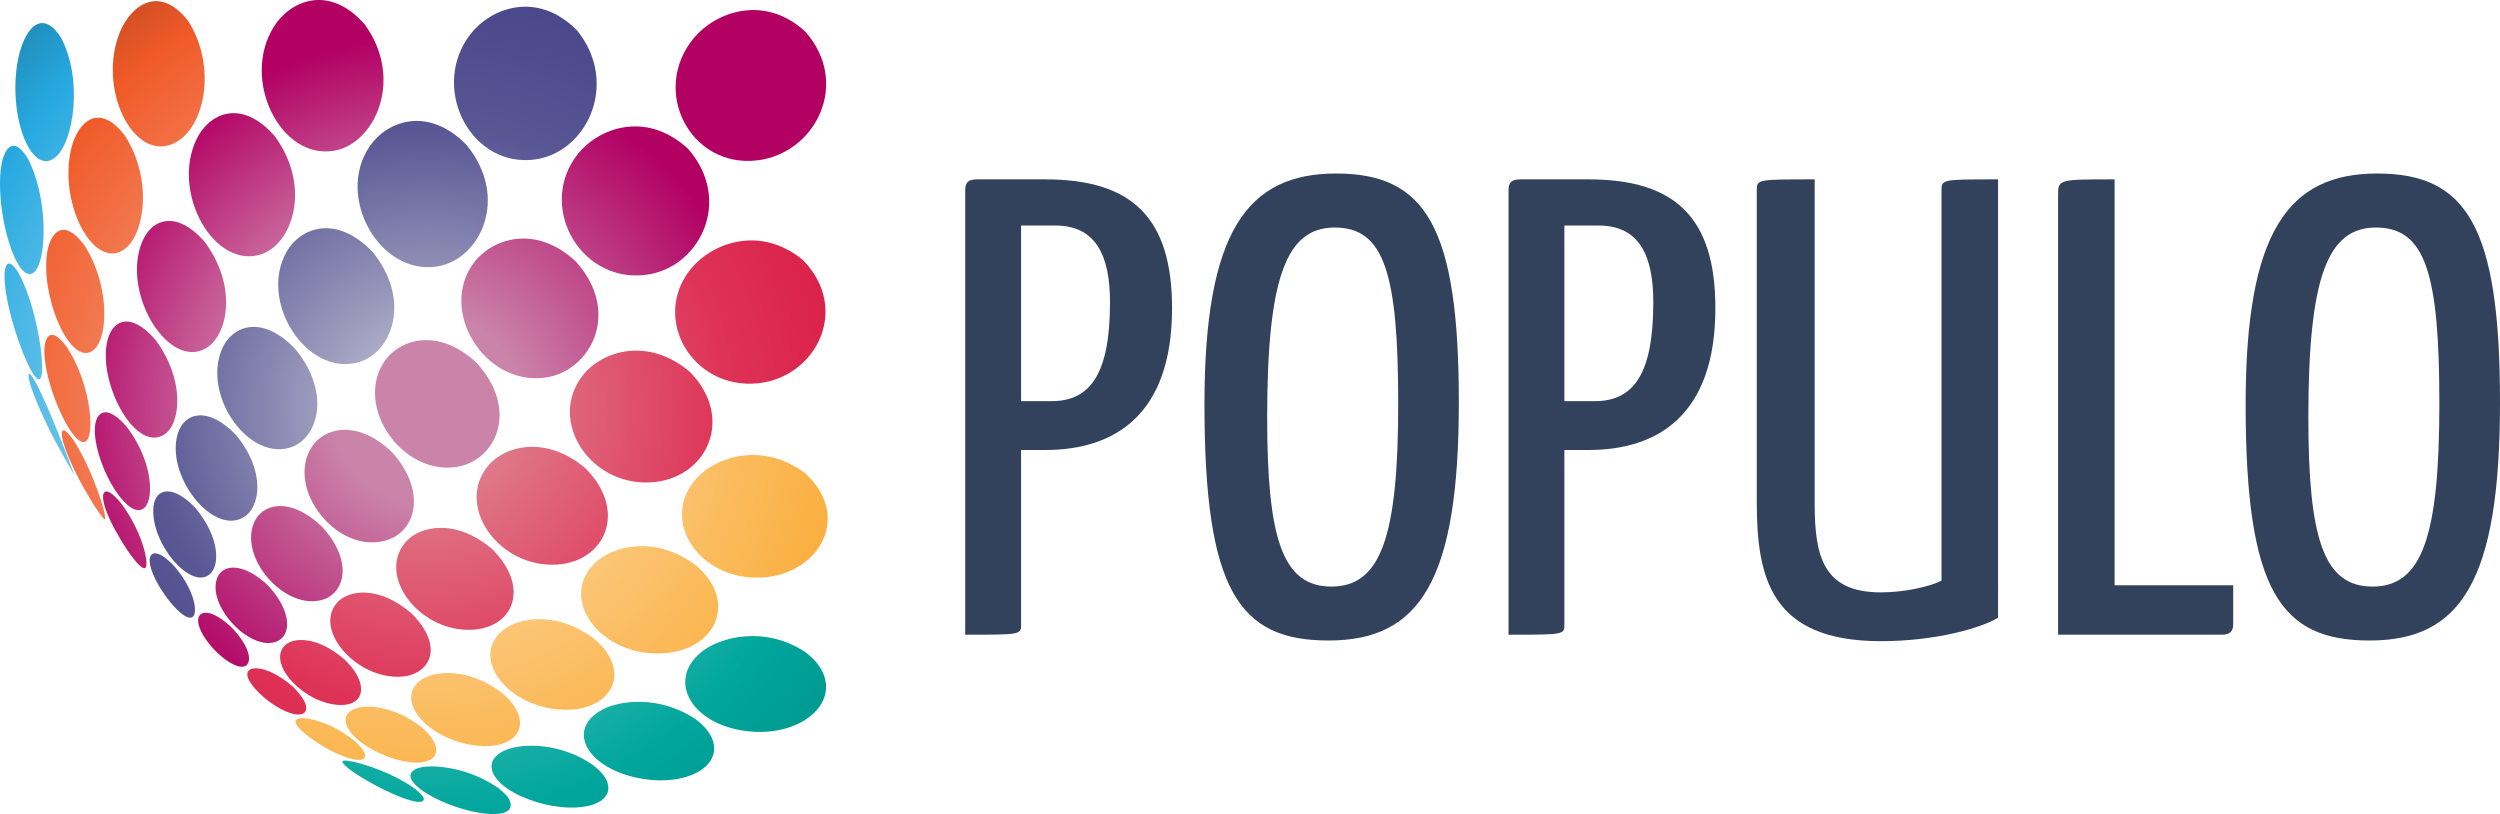 <?xml version="1.0" encoding="utf-8"?>
<!-- Generator: Adobe Illustrator 16.0.0, SVG Export Plug-In . SVG Version: 6.00 Build 0)  -->
<!DOCTYPE svg PUBLIC "-//W3C//DTD SVG 1.1//EN" "http://www.w3.org/Graphics/SVG/1.1/DTD/svg11.dtd">
<svg version="1.1" id="Layer_1" xmlns="http://www.w3.org/2000/svg" xmlns:xlink="http://www.w3.org/1999/xlink" x="0px" y="0px"
	 width="122.258px" height="39.81px" viewBox="0 0 122.258 39.81" enable-background="new 0 0 122.258 39.81" xml:space="preserve">
<g>
	<path fill="#32425C" d="M47.202,9.313c0-0.383,0.137-0.542,0.574-0.542h3.338c4.248,0,6.203,1.877,6.203,6.3
		c0,5.247-2.833,6.935-6.203,6.935h-1.18v8.523c0,0.51,0,0.51-2.732,0.51V9.313z M51.619,11.03h-1.685v8.588h1.482
		c1.888,0,2.867-1.304,2.867-4.834C54.283,12.524,53.608,11.03,51.619,11.03z"/>
	<path fill="#32425C" d="M65.342,8.485c4.381,0,6,2.608,6,11.195c0,8.746-1.92,11.643-6.371,11.643
		c-4.349,0-6.069-2.385-6.069-11.547C58.902,11.315,60.993,8.485,65.342,8.485z M65.106,28.685c2.428,0,3.271-2.451,3.271-8.939
		c0-6.361-0.676-8.619-3.102-8.619c-2.359,0-3.306,2.416-3.306,9.287C61.969,26.329,62.712,28.685,65.106,28.685z"/>
	<path fill="#32425C" d="M73.772,9.313c0-0.383,0.137-0.542,0.573-0.542h3.338c4.249,0,6.204,1.877,6.204,6.3
		c0,5.247-2.831,6.935-6.204,6.935h-1.18v8.523c0,0.51,0,0.51-2.731,0.51V9.313z M78.188,11.03h-1.685v8.588h1.484
		c1.888,0,2.865-1.304,2.865-4.834C80.853,12.524,80.179,11.03,78.188,11.03z"/>
	<path fill="#32425C" d="M88.743,24.612c0,2.576,0.404,4.357,3.236,4.357c1.18,0,2.395-0.285,2.967-0.572V9.313
		c0-0.542,0.035-0.542,2.765-0.542V30.21c-0.843,0.51-3.067,1.145-5.731,1.145c-5.395,0-6.068-3.117-6.068-6.805V9.313
		c0-0.542,0-0.542,2.832-0.542V24.612z"/>
	<path fill="#32425C" d="M103.41,28.62h5.801v1.908c0,0.414-0.236,0.51-0.574,0.51h-7.99V9.503c0-0.732,0.068-0.732,2.764-0.732
		V28.62z"/>
	<path fill="#32425C" d="M116.258,8.485c4.381,0,6,2.608,6,11.195c0,8.746-1.921,11.643-6.372,11.643
		c-4.348,0-6.067-2.385-6.067-11.547C109.819,11.315,111.908,8.485,116.258,8.485z M116.023,28.685c2.425,0,3.269-2.451,3.269-8.939
		c0-6.361-0.674-8.619-3.102-8.619c-2.361,0-3.304,2.416-3.304,9.287C112.886,26.329,113.628,28.685,116.023,28.685z"/>
</g>
<g>
	<g>
		<radialGradient id="SVGID_1_" cx="20.926" cy="20.03" r="31.355" gradientUnits="userSpaceOnUse">
			<stop  offset="0.15" style="stop-color:#CA83A9"/>
			<stop  offset="0.532" style="stop-color:#B20063"/>
			<stop  offset="1" style="stop-color:#B20063"/>
		</radialGradient>
		<path fill="url(#SVGID_1_)" d="M33.946,1.843c-2.156,2.57-0.2,6.384,3.08,6c2.843-0.33,4.601-3.766,2.353-6.299
			C37.357-0.31,34.984,0.604,33.946,1.843"/>
		<radialGradient id="SVGID_2_" cx="20.926" cy="20.034" r="31.357" gradientUnits="userSpaceOnUse">
			<stop  offset="0.15" style="stop-color:#CA83A9"/>
			<stop  offset="0.532" style="stop-color:#B20063"/>
			<stop  offset="1" style="stop-color:#B20063"/>
		</radialGradient>
		<path fill="url(#SVGID_2_)" d="M28.262,7.526c-1.973,2.479,0.007,6.193,3.161,5.932c2.773-0.232,4.471-3.654,2.212-6.191
			C31.575,5.377,29.252,6.281,28.262,7.526"/>
		<radialGradient id="SVGID_3_" cx="20.925" cy="20.032" r="31.356" gradientUnits="userSpaceOnUse">
			<stop  offset="0.15" style="stop-color:#CA83A9"/>
			<stop  offset="0.532" style="stop-color:#B20063"/>
			<stop  offset="1" style="stop-color:#B20063"/>
		</radialGradient>
		<path fill="url(#SVGID_3_)" d="M23.169,12.853c-1.746,2.35,0.533,6.021,3.49,5.614c2.208-0.305,3.756-3.167,1.503-5.678
			C26.144,10.919,24.029,11.7,23.169,12.853"/>
		<radialGradient id="SVGID_4_" cx="20.925" cy="20.032" r="31.357" gradientUnits="userSpaceOnUse">
			<stop  offset="0.15" style="stop-color:#CA83A9"/>
			<stop  offset="0.532" style="stop-color:#B20063"/>
			<stop  offset="1" style="stop-color:#B20063"/>
		</radialGradient>
		<path fill="url(#SVGID_4_)" d="M18.813,17.655c-1.531,2.226,0.907,5.697,3.625,5.158c1.829-0.363,2.948-2.772,0.878-5.061
			C21.396,15.962,19.525,16.62,18.813,17.655"/>
		<radialGradient id="SVGID_5_" cx="20.925" cy="20.032" r="31.351" gradientUnits="userSpaceOnUse">
			<stop  offset="0.15" style="stop-color:#CA83A9"/>
			<stop  offset="0.532" style="stop-color:#B20063"/>
			<stop  offset="1" style="stop-color:#B20063"/>
		</radialGradient>
		<path fill="url(#SVGID_5_)" d="M15.231,21.878c-1.256,2.023,1.216,5.186,3.576,4.568c1.575-0.41,2.082-2.443,0.346-4.35
			C17.387,20.434,15.795,20.966,15.231,21.878"/>
		<radialGradient id="SVGID_6_" cx="20.926" cy="20.03" r="31.364" gradientUnits="userSpaceOnUse">
			<stop  offset="0.15" style="stop-color:#CA83A9"/>
			<stop  offset="0.532" style="stop-color:#B20063"/>
			<stop  offset="1" style="stop-color:#B20063"/>
		</radialGradient>
		<path fill="url(#SVGID_6_)" d="M12.485,25.433c-0.923,1.738,1.443,4.496,3.331,3.883c1.027-0.334,1.492-1.854-0.08-3.57
			C14.167,24.263,12.891,24.669,12.485,25.433"/>
		<radialGradient id="SVGID_7_" cx="20.924" cy="20.032" r="31.357" gradientUnits="userSpaceOnUse">
			<stop  offset="0.15" style="stop-color:#CA83A9"/>
			<stop  offset="0.532" style="stop-color:#B20063"/>
			<stop  offset="1" style="stop-color:#B20063"/>
		</radialGradient>
		<path fill="url(#SVGID_7_)" d="M10.623,28.259c-0.525,1.338,1.584,3.611,2.894,3.117c0.747-0.285,0.766-1.475-0.399-2.732
			C11.925,27.505,10.895,27.56,10.623,28.259"/>
		<radialGradient id="SVGID_8_" cx="20.926" cy="20.037" r="31.348" gradientUnits="userSpaceOnUse">
			<stop  offset="0.15" style="stop-color:#CA83A9"/>
			<stop  offset="0.532" style="stop-color:#B20063"/>
			<stop  offset="1" style="stop-color:#B20063"/>
		</radialGradient>
		<path fill="url(#SVGID_8_)" d="M9.693,30.274c-0.096,0.889,1.738,2.674,2.341,2.275c0.264-0.18,0.233-0.861-0.67-1.828
			C10.363,29.755,9.745,29.845,9.693,30.274"/>
	</g>
	<g>
		<radialGradient id="SVGID_9_" cx="20.925" cy="20.031" r="31.357" gradientUnits="userSpaceOnUse">
			<stop  offset="0" style="stop-color:#C9C9D8"/>
			<stop  offset="0.435" style="stop-color:#5A5795"/>
			<stop  offset="1" style="stop-color:#312D7A"/>
		</radialGradient>
		<path fill="url(#SVGID_9_)" d="M23.012,1.663c-1.963,2.525-0.123,6.38,2.942,6.158c2.683-0.196,4.396-3.688,2.27-6.33
			C26.264-0.491,23.997,0.398,23.012,1.663"/>
		<radialGradient id="SVGID_10_" cx="20.926" cy="20.031" r="31.354" gradientUnits="userSpaceOnUse">
			<stop  offset="0" style="stop-color:#C9C9D8"/>
			<stop  offset="0.435" style="stop-color:#5A5795"/>
			<stop  offset="1" style="stop-color:#312D7A"/>
		</radialGradient>
		<path fill="url(#SVGID_10_)" d="M18.076,7.157c-1.676,2.471,0.48,6.313,3.295,5.875c2.095-0.326,3.574-3.328,1.448-5.941
			C20.905,5.132,18.892,5.95,18.076,7.157"/>
		<radialGradient id="SVGID_11_" cx="20.925" cy="20.031" r="31.356" gradientUnits="userSpaceOnUse">
			<stop  offset="0" style="stop-color:#C9C9D8"/>
			<stop  offset="0.435" style="stop-color:#5A5795"/>
			<stop  offset="1" style="stop-color:#312D7A"/>
		</radialGradient>
		<path fill="url(#SVGID_11_)" d="M14.021,12.302c-1.39,2.423,0.94,6.078,3.459,5.426c1.685-0.433,2.683-3.036,0.727-5.423
			C16.388,10.431,14.663,11.173,14.021,12.302"/>
		<radialGradient id="SVGID_12_" cx="20.925" cy="20.031" r="31.357" gradientUnits="userSpaceOnUse">
			<stop  offset="0" style="stop-color:#C9C9D8"/>
			<stop  offset="0.435" style="stop-color:#5A5795"/>
			<stop  offset="1" style="stop-color:#312D7A"/>
		</radialGradient>
		<path fill="url(#SVGID_12_)" d="M10.88,17.015c-1.045,2.305,1.327,5.645,3.432,4.828c1.226-0.475,1.898-2.629,0.119-4.785
			C12.756,15.319,11.346,15.985,10.88,17.015"/>
		<radialGradient id="SVGID_13_" cx="20.928" cy="20.032" r="31.362" gradientUnits="userSpaceOnUse">
			<stop  offset="0" style="stop-color:#C9C9D8"/>
			<stop  offset="0.435" style="stop-color:#5A5795"/>
			<stop  offset="1" style="stop-color:#312D7A"/>
		</radialGradient>
		<path fill="url(#SVGID_13_)" d="M8.696,21.202c-0.622,2.023,1.68,4.98,3.198,4.105c0.849-0.482,1.121-2.262-0.367-4.049
			C10.197,19.87,9.021,20.147,8.696,21.202"/>
		<radialGradient id="SVGID_14_" cx="20.924" cy="20.032" r="31.354" gradientUnits="userSpaceOnUse">
			<stop  offset="0" style="stop-color:#C9C9D8"/>
			<stop  offset="0.435" style="stop-color:#5A5795"/>
			<stop  offset="1" style="stop-color:#312D7A"/>
		</radialGradient>
		<path fill="url(#SVGID_14_)" d="M7.507,24.776c-0.188,1.746,1.833,4.146,2.769,3.289c0.474-0.428,0.481-1.787-0.724-3.229
			C8.448,23.675,7.605,23.868,7.507,24.776"/>
		<radialGradient id="SVGID_15_" cx="20.926" cy="20.031" r="31.358" gradientUnits="userSpaceOnUse">
			<stop  offset="0" style="stop-color:#C9C9D8"/>
			<stop  offset="0.435" style="stop-color:#5A5795"/>
			<stop  offset="1" style="stop-color:#312D7A"/>
		</radialGradient>
		<path fill="url(#SVGID_15_)" d="M7.346,27.651c0.226,1.057,1.744,2.98,2.121,2.471c0.185-0.256,0.036-1.281-0.929-2.416
			c-0.848-0.906-1.224-0.717-1.22-0.295C7.317,27.481,7.333,27.581,7.346,27.651"/>
	</g>
	<g>
		<radialGradient id="SVGID_16_" cx="20.926" cy="20.031" r="31.357" gradientUnits="userSpaceOnUse">
			<stop  offset="0.22" style="stop-color:#D59EBB"/>
			<stop  offset="0.581" style="stop-color:#B20063"/>
			<stop  offset="1" style="stop-color:#B20063"/>
		</radialGradient>
		<path fill="url(#SVGID_16_)" d="M13.387,1.314c-1.616,2.595,0.342,6.55,2.993,6.049c1.962-0.37,3.392-3.499,1.455-6.171
			C16.067-0.817,14.167,0.054,13.387,1.314"/>
		<radialGradient id="SVGID_17_" cx="20.925" cy="20.034" r="31.36" gradientUnits="userSpaceOnUse">
			<stop  offset="0.22" style="stop-color:#D59EBB"/>
			<stop  offset="0.581" style="stop-color:#B20063"/>
			<stop  offset="1" style="stop-color:#B20063"/>
		</radialGradient>
		<path fill="url(#SVGID_17_)" d="M9.611,6.808c-1.264,2.63,0.881,6.406,3.185,5.619c1.535-0.531,2.434-3.318,0.644-5.763
			C11.766,4.747,10.191,5.593,9.611,6.808"/>
		<radialGradient id="SVGID_18_" cx="20.927" cy="20.032" r="31.362" gradientUnits="userSpaceOnUse">
			<stop  offset="0.22" style="stop-color:#D59EBB"/>
			<stop  offset="0.581" style="stop-color:#B20063"/>
			<stop  offset="1" style="stop-color:#B20063"/>
		</radialGradient>
		<path fill="url(#SVGID_18_)" d="M6.875,12.027c-0.828,2.513,1.405,6.022,3.184,5.012c1.067-0.606,1.59-2.989-0.041-5.2
			C8.625,10.226,7.322,10.666,6.875,12.027"/>
		<radialGradient id="SVGID_19_" cx="20.926" cy="20.032" r="31.36" gradientUnits="userSpaceOnUse">
			<stop  offset="0.22" style="stop-color:#D59EBB"/>
			<stop  offset="0.581" style="stop-color:#B20063"/>
			<stop  offset="1" style="stop-color:#B20063"/>
		</radialGradient>
		<path fill="url(#SVGID_19_)" d="M5.212,16.858c-0.329,2.09,1.485,5.338,2.857,4.367c0.773-0.545,0.982-2.664-0.469-4.609
			C6.377,15.19,5.406,15.63,5.212,16.858"/>
		<radialGradient id="SVGID_20_" cx="20.924" cy="20.031" r="31.355" gradientUnits="userSpaceOnUse">
			<stop  offset="0.22" style="stop-color:#D59EBB"/>
			<stop  offset="0.581" style="stop-color:#B20063"/>
			<stop  offset="1" style="stop-color:#B20063"/>
		</radialGradient>
		<path fill="url(#SVGID_20_)" d="M4.641,21.206c0.101,1.746,1.698,4.391,2.45,3.596c0.458-0.482,0.346-2.287-0.873-3.904
			c-1.026-1.208-1.501-0.707-1.569-0.078C4.636,20.938,4.633,21.093,4.641,21.206"/>
		<radialGradient id="SVGID_21_" cx="20.926" cy="20.032" r="31.357" gradientUnits="userSpaceOnUse">
			<stop  offset="0.22" style="stop-color:#D59EBB"/>
			<stop  offset="0.581" style="stop-color:#B20063"/>
			<stop  offset="1" style="stop-color:#B20063"/>
		</radialGradient>
		<path fill="url(#SVGID_21_)" d="M5.186,24.958c0.37,1.043,1.753,3.215,1.952,2.771c0.131-0.283-0.217-1.807-1.24-3.146
			c-0.804-0.957-0.859-0.389-0.859-0.318C5.029,24.417,5.083,24.675,5.186,24.958"/>
	</g>
	<g>
		<radialGradient id="SVGID_22_" cx="20.926" cy="20.03" r="31.357" gradientUnits="userSpaceOnUse">
			<stop  offset="0" style="stop-color:#FBD7CB"/>
			<stop  offset="0.697" style="stop-color:#F05A28"/>
			<stop  offset="1" style="stop-color:#7E2F15"/>
		</radialGradient>
		<path fill="url(#SVGID_22_)" d="M5.879,1.535c-1.15,2.747,0.623,6.427,2.636,5.47c1.505-0.717,2.112-3.746,0.686-5.979
			C7.812-0.771,6.423,0.242,5.879,1.535"/>
		<radialGradient id="SVGID_23_" cx="20.928" cy="20.032" r="31.362" gradientUnits="userSpaceOnUse">
			<stop  offset="0" style="stop-color:#FBD7CB"/>
			<stop  offset="0.697" style="stop-color:#F05A28"/>
			<stop  offset="1" style="stop-color:#7E2F15"/>
		</radialGradient>
		<path fill="url(#SVGID_23_)" d="M3.491,7.239c-0.652,2.613,1.027,5.928,2.526,4.995c1.045-0.647,1.494-3.419,0.086-5.607
			C4.82,4.96,3.806,5.981,3.491,7.239"/>
		<radialGradient id="SVGID_24_" cx="20.926" cy="20.032" r="31.359" gradientUnits="userSpaceOnUse">
			<stop  offset="0" style="stop-color:#FBD7CB"/>
			<stop  offset="0.697" style="stop-color:#F05A28"/>
			<stop  offset="1" style="stop-color:#7E2F15"/>
		</radialGradient>
		<path fill="url(#SVGID_24_)" d="M2.269,12.696c-0.149,2.218,1.295,5.352,2.343,4.388c0.698-0.646,0.75-3.188-0.499-5.11
			c-1.092-1.436-1.698-0.479-1.82,0.461C2.284,12.513,2.273,12.617,2.269,12.696"/>
		<radialGradient id="SVGID_25_" cx="20.923" cy="20.031" r="31.354" gradientUnits="userSpaceOnUse">
			<stop  offset="0" style="stop-color:#FBD7CB"/>
			<stop  offset="0.697" style="stop-color:#F05A28"/>
			<stop  offset="1" style="stop-color:#7E2F15"/>
		</radialGradient>
		<path fill="url(#SVGID_25_)" d="M2.218,17.78c0.267,1.809,1.552,4.385,2.046,3.736c0.363-0.479,0.131-2.834-1.006-4.559
			c-0.925-1.232-1.063-0.145-1.076-0.02C2.163,17.095,2.159,17.366,2.218,17.78"/>
		<radialGradient id="SVGID_26_" cx="20.925" cy="20.031" r="31.358" gradientUnits="userSpaceOnUse">
			<stop  offset="0" style="stop-color:#FBD7CB"/>
			<stop  offset="0.697" style="stop-color:#F05A28"/>
			<stop  offset="1" style="stop-color:#7E2F15"/>
		</radialGradient>
		<path fill="url(#SVGID_26_)" d="M3.359,22.374c0.519,1.244,1.581,2.961,1.769,3.027c0.132-0.166-0.646-2.553-1.577-3.939
			c-0.396-0.537-0.505-0.461-0.526-0.303C2.997,21.356,3.121,21.802,3.359,22.374"/>
	</g>
	<g>
		<radialGradient id="SVGID_27_" cx="20.928" cy="20.03" r="31.36" gradientUnits="userSpaceOnUse">
			<stop  offset="0.199" style="stop-color:#DCF1FA"/>
			<stop  offset="0.761" style="stop-color:#26A9E0"/>
			<stop  offset="1" style="stop-color:#18688A"/>
		</radialGradient>
		<path fill="url(#SVGID_27_)" d="M0.884,2.896C0.357,5.575,1.498,8.638,2.686,7.712C3.602,7.001,4.08,3.88,2.973,1.819
			C1.978,0.315,1.154,1.542,0.884,2.896"/>
		<radialGradient id="SVGID_28_" cx="20.929" cy="20.031" r="31.362" gradientUnits="userSpaceOnUse">
			<stop  offset="0.199" style="stop-color:#DCF1FA"/>
			<stop  offset="0.761" style="stop-color:#26A9E0"/>
			<stop  offset="1" style="stop-color:#18688A"/>
		</radialGradient>
		<path fill="url(#SVGID_28_)" d="M0,8.916c-0.026,2.214,0.949,5.107,1.697,4.37c0.61-0.6,0.66-3.709-0.368-5.591
			C0.508,6.434,0.166,7.633,0.104,7.888C0.06,8.083,0.005,8.415,0,8.916"/>
		<radialGradient id="SVGID_29_" cx="20.93" cy="20.033" r="31.364" gradientUnits="userSpaceOnUse">
			<stop  offset="0.199" style="stop-color:#DCF1FA"/>
			<stop  offset="0.761" style="stop-color:#26A9E0"/>
			<stop  offset="1" style="stop-color:#18688A"/>
		</radialGradient>
		<path fill="url(#SVGID_29_)" d="M0.355,14.675c0.326,1.7,1.299,4.164,1.612,3.842c0.304-0.307-0.134-3.5-1.071-5.189
			c-0.438-0.68-0.597-0.449-0.651-0.135C0.221,13.336,0.181,13.769,0.355,14.675"/>
		<radialGradient id="SVGID_30_" cx="20.923" cy="20.031" r="31.354" gradientUnits="userSpaceOnUse">
			<stop  offset="0.199" style="stop-color:#DCF1FA"/>
			<stop  offset="0.761" style="stop-color:#26A9E0"/>
			<stop  offset="1" style="stop-color:#18688A"/>
		</radialGradient>
		<path fill="url(#SVGID_30_)" d="M1.955,20.032c0.201,0.457,0.443,0.965,0.725,1.502c0.272,0.49,0.629,1.145,0.911,1.625
			c0.01,0.016,0.022,0.027,0.034,0.039c-0.006-0.023-1.242-3.381-1.946-4.613c-0.139-0.23-0.196-0.292-0.26-0.304
			C1.29,18.411,1.696,19.442,1.955,20.032"/>
	</g>
	<g>
		<radialGradient id="SVGID_31_" cx="20.925" cy="20.033" r="31.356" gradientUnits="userSpaceOnUse">
			<stop  offset="0" style="stop-color:#A2DFDB"/>
			<stop  offset="0.632" style="stop-color:#00A69C"/>
			<stop  offset="1" style="stop-color:#00877F"/>
		</radialGradient>
		<path fill="url(#SVGID_31_)" d="M34.288,31.896c-1.686,1.385-0.482,3.508,2.18,3.852c2.756,0.357,4.79-1.477,3.566-3.211
			c-0.189-0.27-0.424-0.461-0.611-0.619C37.472,30.595,35.245,31.11,34.288,31.896"/>
		<radialGradient id="SVGID_32_" cx="20.926" cy="20.034" r="31.353" gradientUnits="userSpaceOnUse">
			<stop  offset="0" style="stop-color:#A2DFDB"/>
			<stop  offset="0.632" style="stop-color:#00A69C"/>
			<stop  offset="1" style="stop-color:#00877F"/>
		</radialGradient>
		<path fill="url(#SVGID_32_)" d="M29.282,34.804c-1.547,0.994-0.508,2.75,1.916,3.242c2.569,0.521,4.516-0.789,3.412-2.297
			c-0.168-0.234-0.385-0.412-0.562-0.555C32.252,33.966,30.18,34.226,29.282,34.804"/>
		<radialGradient id="SVGID_33_" cx="20.926" cy="20.034" r="31.354" gradientUnits="userSpaceOnUse">
			<stop  offset="0" style="stop-color:#A2DFDB"/>
			<stop  offset="0.632" style="stop-color:#00A69C"/>
			<stop  offset="1" style="stop-color:#00877F"/>
		</radialGradient>
		<path fill="url(#SVGID_33_)" d="M24.712,36.685C23.478,37.22,24,38.38,25.789,39.067c2.205,0.852,4.386,0.365,3.891-0.865
			c-0.146-0.357-0.481-0.631-0.684-0.793C27.413,36.315,25.538,36.325,24.712,36.685"/>
		<radialGradient id="SVGID_34_" cx="20.925" cy="20.036" r="31.35" gradientUnits="userSpaceOnUse">
			<stop  offset="0" style="stop-color:#A2DFDB"/>
			<stop  offset="0.632" style="stop-color:#00A69C"/>
			<stop  offset="1" style="stop-color:#00877F"/>
		</radialGradient>
		<path fill="url(#SVGID_34_)" d="M20.677,37.511c-0.636,0.104-0.915,0.482-0.106,1.09c1.449,1.086,4.599,1.725,4.396,0.672
			c-0.057-0.301-0.394-0.572-0.599-0.732C22.99,37.571,21.371,37.396,20.677,37.511"/>
		<radialGradient id="SVGID_35_" cx="20.925" cy="20.035" r="31.353" gradientUnits="userSpaceOnUse">
			<stop  offset="0" style="stop-color:#A2DFDB"/>
			<stop  offset="0.632" style="stop-color:#00A69C"/>
			<stop  offset="1" style="stop-color:#00877F"/>
		</radialGradient>
		<path fill="url(#SVGID_35_)" d="M17.276,37.253c-0.416-0.094-0.59-0.076-0.517,0.047c0.333,0.563,3.767,2.367,3.96,1.811
			c0.053-0.158-0.304-0.439-0.439-0.547C19.224,37.81,17.853,37.374,17.276,37.253"/>
	</g>
	<g>
		<radialGradient id="SVGID_36_" cx="20.926" cy="20.032" r="31.357" gradientUnits="userSpaceOnUse">
			<stop  offset="0" style="stop-color:#FDE2BA"/>
			<stop  offset="0.648" style="stop-color:#FAAF40"/>
			<stop  offset="0.995" style="stop-color:#B07B2D"/>
		</radialGradient>
		<path fill="url(#SVGID_36_)" d="M34.076,23.374c-1.866,2.043,0.107,5.045,3.2,4.867c2.769-0.16,4.412-2.965,2.112-5.088
			C37.306,21.579,35.028,22.335,34.076,23.374"/>
		<radialGradient id="SVGID_37_" cx="20.925" cy="20.029" r="31.36" gradientUnits="userSpaceOnUse">
			<stop  offset="0" style="stop-color:#FDE2BA"/>
			<stop  offset="0.648" style="stop-color:#FAAF40"/>
			<stop  offset="0.995" style="stop-color:#B07B2D"/>
		</radialGradient>
		<path fill="url(#SVGID_37_)" d="M29.067,27.556c-1.692,1.68,0.135,4.354,3.01,4.4c2.738,0.047,4-2.275,2.213-4.072
			c-0.068-0.068-0.171-0.154-0.242-0.223C32.063,26.147,29.941,26.688,29.067,27.556"/>
		<radialGradient id="SVGID_38_" cx="20.925" cy="20.03" r="31.36" gradientUnits="userSpaceOnUse">
			<stop  offset="0" style="stop-color:#FDE2BA"/>
			<stop  offset="0.648" style="stop-color:#FAAF40"/>
			<stop  offset="0.995" style="stop-color:#B07B2D"/>
		</radialGradient>
		<path fill="url(#SVGID_38_)" d="M24.543,30.862c-1.482,1.287,0.147,3.578,2.721,3.826c2.333,0.229,3.562-1.436,2.233-3.014
			c-0.111-0.135-0.285-0.297-0.418-0.416C27.25,29.853,25.325,30.181,24.543,30.862"/>
		<radialGradient id="SVGID_39_" cx="20.926" cy="20.031" r="31.358" gradientUnits="userSpaceOnUse">
			<stop  offset="0" style="stop-color:#FDE2BA"/>
			<stop  offset="0.648" style="stop-color:#FAAF40"/>
			<stop  offset="0.995" style="stop-color:#B07B2D"/>
		</radialGradient>
		<path fill="url(#SVGID_39_)" d="M20.59,33.253c-1.256,0.895,0.105,2.719,2.347,3.154c1.972,0.383,3.097-0.641,2.157-1.949
			c-0.164-0.229-0.361-0.408-0.521-0.553C22.954,32.651,21.268,32.771,20.59,33.253"/>
		<radialGradient id="SVGID_40_" cx="20.925" cy="20.035" r="31.353" gradientUnits="userSpaceOnUse">
			<stop  offset="0" style="stop-color:#FDE2BA"/>
			<stop  offset="0.648" style="stop-color:#FAAF40"/>
			<stop  offset="0.995" style="stop-color:#B07B2D"/>
		</radialGradient>
		<path fill="url(#SVGID_40_)" d="M17.286,34.688c-0.947,0.453-0.056,1.668,1.696,2.32c1.575,0.584,2.694,0.236,2.254-0.699
			c-0.152-0.326-0.443-0.584-0.616-0.744C19.266,34.507,17.855,34.415,17.286,34.688"/>
		<radialGradient id="SVGID_41_" cx="20.927" cy="20.032" r="31.354" gradientUnits="userSpaceOnUse">
			<stop  offset="0" style="stop-color:#FDE2BA"/>
			<stop  offset="0.648" style="stop-color:#FAAF40"/>
			<stop  offset="0.995" style="stop-color:#B07B2D"/>
		</radialGradient>
		<path fill="url(#SVGID_41_)" d="M14.721,35.122c-0.242,0.02-0.539,0.139,0.174,0.738c1.246,1.039,3.038,1.68,2.955,1.055
			c-0.036-0.26-0.404-0.588-0.544-0.707C16.19,35.319,15.083,35.093,14.721,35.122"/>
	</g>
	<g>
		<radialGradient id="SVGID_42_" cx="20.926" cy="20.032" r="31.357" gradientUnits="userSpaceOnUse">
			<stop  offset="0" style="stop-color:#E0949C"/>
			<stop  offset="0.462" style="stop-color:#DE3357"/>
			<stop  offset="1" style="stop-color:#D6002D"/>
		</radialGradient>
		<path fill="url(#SVGID_42_)" d="M33.8,13.13c-1.99,2.43,0.058,5.945,3.273,5.613c2.832-0.293,4.534-3.628,2.2-6.018
			C37.164,10.972,34.8,11.906,33.8,13.13"/>
		<radialGradient id="SVGID_43_" cx="20.925" cy="20.031" r="31.358" gradientUnits="userSpaceOnUse">
			<stop  offset="0" style="stop-color:#E0949C"/>
			<stop  offset="0.462" style="stop-color:#DE3357"/>
			<stop  offset="1" style="stop-color:#D6002D"/>
		</radialGradient>
		<path fill="url(#SVGID_43_)" d="M28.551,18.293c-1.888,2.286,0.41,5.687,3.563,5.267c2.529-0.334,3.787-3.175,1.615-5.381
			C31.654,16.438,29.452,17.196,28.551,18.293"/>
		<radialGradient id="SVGID_44_" cx="20.926" cy="20.032" r="31.354" gradientUnits="userSpaceOnUse">
			<stop  offset="0" style="stop-color:#E0949C"/>
			<stop  offset="0.462" style="stop-color:#DE3357"/>
			<stop  offset="1" style="stop-color:#D6002D"/>
		</radialGradient>
		<path fill="url(#SVGID_44_)" d="M23.871,22.774c-1.63,1.957,0.521,5.029,3.385,4.834c2.343-0.156,3.451-2.617,1.38-4.701
			C26.662,21.237,24.661,21.825,23.871,22.774"/>
		<radialGradient id="SVGID_45_" cx="20.925" cy="20.03" r="31.363" gradientUnits="userSpaceOnUse">
			<stop  offset="0" style="stop-color:#E0949C"/>
			<stop  offset="0.462" style="stop-color:#DE3357"/>
			<stop  offset="1" style="stop-color:#D6002D"/>
		</radialGradient>
		<path fill="url(#SVGID_45_)" d="M19.824,26.522c-1.425,1.686,0.775,4.477,3.364,4.268c1.947-0.158,2.725-2.092,0.887-3.932
			C22.257,25.312,20.495,25.729,19.824,26.522"/>
		<radialGradient id="SVGID_46_" cx="20.926" cy="20.03" r="31.362" gradientUnits="userSpaceOnUse">
			<stop  offset="0" style="stop-color:#E0949C"/>
			<stop  offset="0.462" style="stop-color:#DE3357"/>
			<stop  offset="1" style="stop-color:#D6002D"/>
		</radialGradient>
		<path fill="url(#SVGID_46_)" d="M16.479,29.476c-1.16,1.336,0.969,3.766,3.165,3.613c1.352-0.094,2.146-1.438,0.471-3.1
			C18.505,28.604,17.021,28.858,16.479,29.476"/>
		<radialGradient id="SVGID_47_" cx="20.926" cy="20.033" r="31.354" gradientUnits="userSpaceOnUse">
			<stop  offset="0" style="stop-color:#E0949C"/>
			<stop  offset="0.462" style="stop-color:#DE3357"/>
			<stop  offset="1" style="stop-color:#D6002D"/>
		</radialGradient>
		<path fill="url(#SVGID_47_)" d="M13.907,31.583c-0.85,0.926,1.049,2.9,2.784,2.893c1.148-0.002,1.302-1.025,0.316-2.064
			c-0.05-0.051-0.122-0.115-0.169-0.168C15.496,31.079,14.296,31.163,13.907,31.583"/>
		<radialGradient id="SVGID_48_" cx="20.927" cy="20.035" r="31.352" gradientUnits="userSpaceOnUse">
			<stop  offset="0" style="stop-color:#E0949C"/>
			<stop  offset="0.462" style="stop-color:#DE3357"/>
			<stop  offset="1" style="stop-color:#D6002D"/>
		</radialGradient>
		<path fill="url(#SVGID_48_)" d="M12.173,32.782c-0.493,0.463,1.448,2.18,2.443,2.16c0.455-0.006,0.601-0.486-0.306-1.369
			C13.305,32.692,12.42,32.546,12.173,32.782"/>
	</g>
</g>
<g>
</g>
<g>
</g>
<g>
</g>
<g>
</g>
<g>
</g>
<g>
</g>
</svg>

